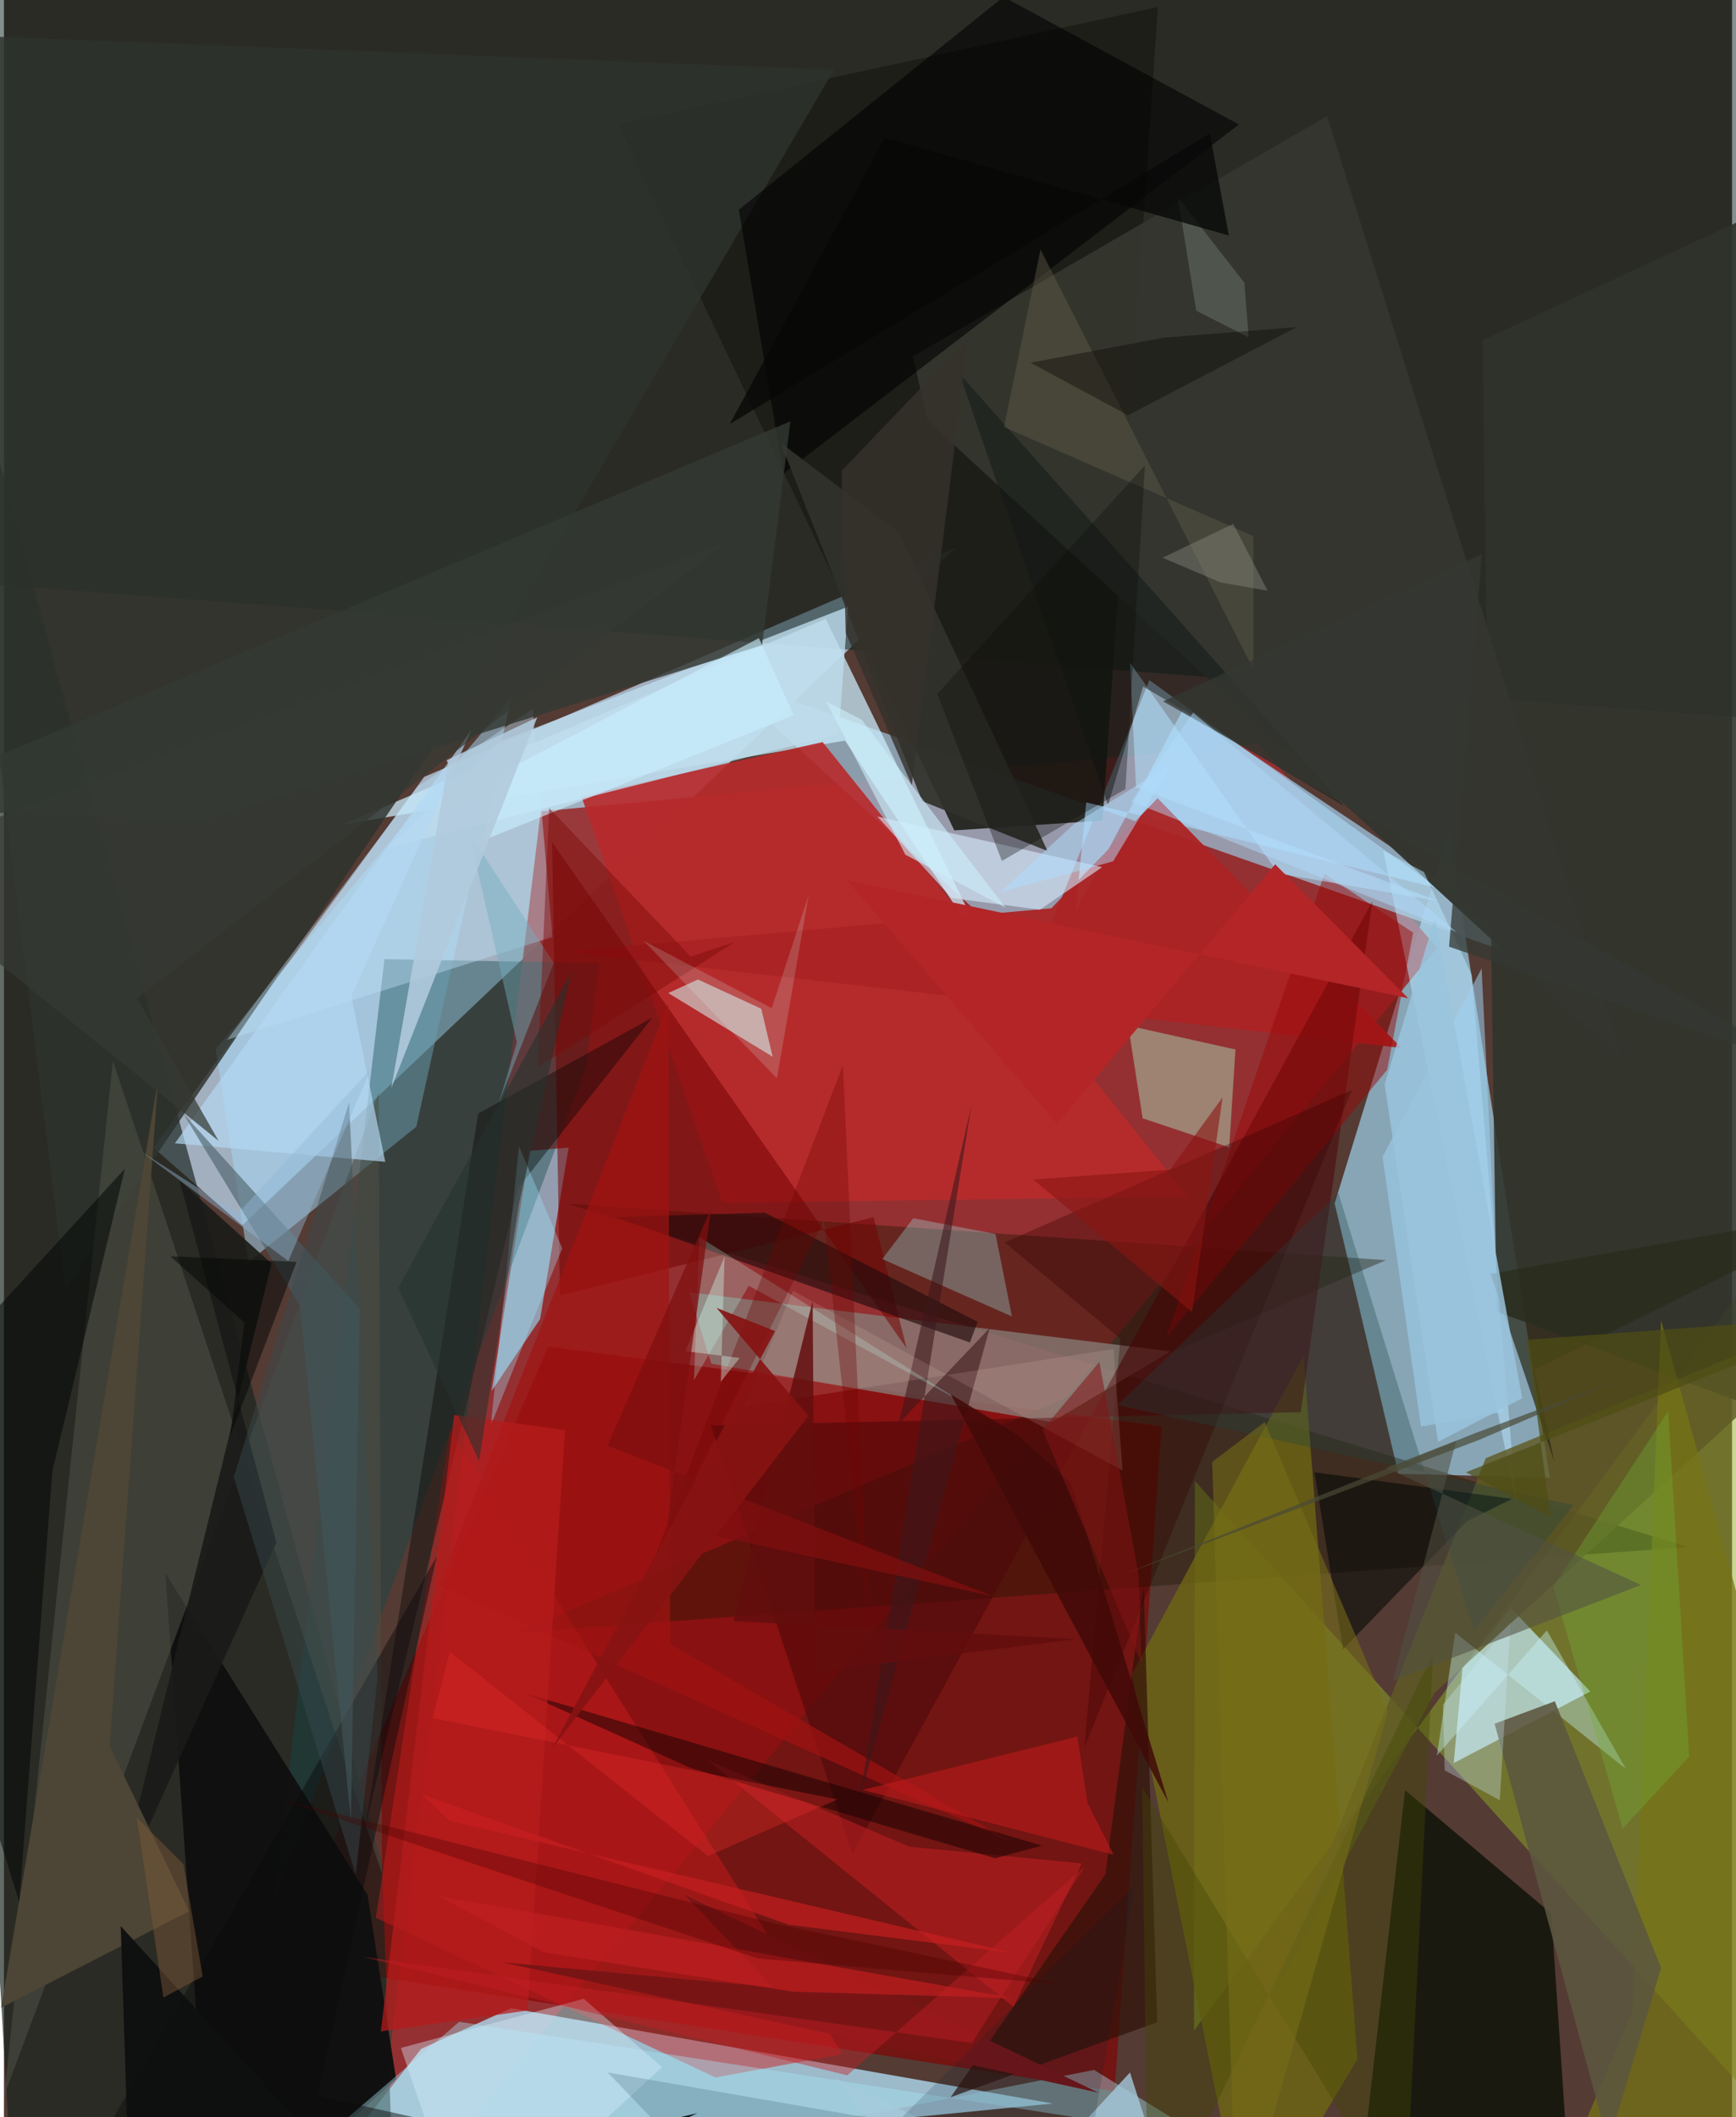 <svg xmlns="http://www.w3.org/2000/svg" width="228" height="278" viewBox="0 0 836 1024"><path fill="#543b34" d="M0 0h836v1024H0z"/><path fill="#bdd8f0" fill-opacity=".741" d="M460.787 264.658L115.279 592.69l-42.94-37.572 130.945-179.344z"/><path fill="#a3defc" fill-opacity=".647" d="M699.084 402.325l48.773 312.373-73.264-1.878-30.842-130.768z"/><path fill="#9a3032" fill-opacity=".922" d="M259.673 392.454l347.119-32.698 86.574 98.61L175.396 1086z"/><path fill="#add8ed" fill-opacity=".808" d="M245.349 971.312l262.073 46.09-353.605 34.7 47.979-61.117z"/><path fill="#001c18" fill-opacity=".49" d="M842.27-37.088l18.972 385.692L-62 278.424-51.329-62z"/><path fill="#9ab7cb" fill-opacity=".788" d="M554.12 328.984l-55.455 137.544-153.82-140.608 400.263 140.837z"/><path fill="#90ac28" fill-opacity=".494" d="M576.127 716.297L898 1072.84V546.113L575.694 982.189z"/><path fill="#850001" fill-opacity=".651" d="M537.286 1011.49l22.778-321.678-296.74-38.517L134.04 948.896z"/><path fill="#19241e" fill-opacity=".675" d="M188.692 1070.088L5.628 1086-57.603 19.887l240.612 882.404z"/><path fill="#1c1c17" fill-opacity=".89" d="M459.74 401.64l71.729-4.776L558.246 3.376l-261.3 56.74z"/><path fill="#c8f0fe" fill-opacity=".675" d="M728.963 777.772l38.46 40.344-66.085 34.643 4.24-45.924z"/><path fill="#ccefff" fill-opacity=".718" d="M397.529 299.305l-234.013 99.566 243.351-40.644 72.354 108.523z"/><path fill="#94defa" fill-opacity=".624" d="M273.158 555.036l-18.914 1.579-18.329 116.168 23.446-34.766z"/><path fill="#000b01" fill-opacity=".694" d="M748.53 925.48l8.62 127.777-104.136 29.18 24.816-216.62z"/><path fill="#a4d8f5" fill-opacity=".514" d="M102.398 507.568l143.058-170.15-45.993 207.55-81.163 65.445z"/><path fill="#2f342c" fill-opacity=".898" d="M722.073 634.353l170.07 63L898 79.862l-182.724 84.764z"/><path fill="#1b1601" fill-opacity=".38" d="M668.553 609.512L249 789.545l565.7-41.291-542.253-166.057z"/><path fill="#b82a2b" fill-opacity=".906" d="M396.034 358.915L279.31 385.044l68.206 196.71 225.226-2.992z"/><path fill="#867a74" fill-opacity=".784" d="M331.451 625.02l232.897 28.579-57.457 34.239-164.68-28.246z"/><path fill="#10494b" fill-opacity=".404" d="M184.076 463.894l103.873 1.948-6.258 49.768-151.364 405.17z"/><path fill="#a9d8f8" fill-opacity=".655" d="M704.932 432.297l-134.248-89.72-52.245 98.043 5.127-52.557z"/><path fill="#cb1c1e" fill-opacity=".475" d="M344.201 1004.786l61.481-11.287-189.91-301.973-35.86 236.01z"/><path fill="#6f6813" fill-opacity=".773" d="M628.698 655.768L545.64 809.734 601.06 1086l53.696-90.143z"/><path fill="#33352e" fill-opacity=".98" d="M446.82 203.396l-7.11-31.03L640.093 56.16l143.16 456.773z"/><path fill="#101010" fill-opacity=".969" d="M189.693 1005.6l-13.788-89.167-97.847-155.569L100.924 1086z"/><path fill="#2e332e" fill-opacity=".835" d="M222.242 339.74L401.47 33.849-46.087 16.094 29.85 623.366z"/><path fill="#aeffd5" fill-opacity=".396" d="M595.767 507.605l-51.893-11.565 6.982 44.837 41.91 14.05z"/><path fill="#ab2324" fill-opacity=".949" d="M558.101 386.05l-51.42 53.283-235.734 20.96 405.118 46.573z"/><path fill="#b9e5ff" fill-opacity=".514" d="M667.237 411.35l19.739 10.431 23.08 49.748 21.548 255.652z"/><path fill="#720000" fill-opacity=".525" d="M265.18 407.393l171.485 244.704-15.967-63.395-151.721 37.883z"/><path fill="#4c0709" fill-opacity=".58" d="M342.022 689.39l285.352-6.358 34.603-247.035-251.563 460.791z"/><path fill="#000103" fill-opacity=".592" d="M377.034 229.13L597.436 60.205 483.562-1.527 355.5 101.43z"/><path fill="#4e4f44" fill-opacity=".557" d="M52.703 513.086L.181 1013.268 181.24 528.75l1.671 377.674z"/><path fill="#d3faf6" fill-opacity=".549" d="M321.373 480.313l50.504 30.805-5.509-23.229-30.65-14.146z"/><path fill="#5f5b25" fill-opacity=".831" d="M692.14 818.753L898 630.81l-181.156 74.465-105.48 265.13z"/><path fill="#d6eeff" fill-opacity=".588" d="M501.088 439.99l-42.677-5.631-35.903-39.432 108.795 24.5z"/><path fill="#a6e4f3" fill-opacity=".412" d="M94.487 1086l125.755-108.123 359.895 55.742-52.77-32.466z"/><path fill="#301209" fill-opacity=".71" d="M557.917 978.064l-99.935 36.288 74.844-107.8 18.497-139.426z"/><path fill="#a3fdff" fill-opacity=".29" d="M479.678 596.82l7.94 39.896-62.708-27.749 14.993-19.752z"/><path fill="#bde2f8" fill-opacity=".408" d="M200.39 380.264l-92.43 122.658 157.401-49.737-9.565-110.371z"/><path fill="#bf1f23" fill-opacity=".553" d="M340.266 851.247l148.083 119.414 33.044-69.401-83.408-8.08z"/><path fill="#777515" fill-opacity=".714" d="M801.658 638.62l-13.9 334.203L739.709 1086 898 986.131z"/><path fill="#32322c" fill-opacity=".929" d="M432.956 257.55l-57.253-43.41 68.524 173.387 60.621 24.077z"/><path fill="#a0d1f2" fill-opacity=".541" d="M685.503 690.02l-18.587-130.525 47.929-91.095 10.508 214.446z"/><path fill="#070501" fill-opacity=".392" d="M174.914 883.137l54.489-344.562 84.33-46.422-64.886 82.332z"/><path fill="#010603" fill-opacity=".545" d="M634.002 712.114l95.553 12.832-21.766 10.813-59.946 61.938z"/><path fill="#220b0c" fill-opacity=".639" d="M368.088 586.537l-72.353 2.15 171.58 60.624 3.715-9.951z"/><path fill="#c8f7ff" fill-opacity=".392" d="M693.189 849.161l53.227-60.572 38.226 66.959-82.535-65.876z"/><path fill="#1a1b18" fill-opacity=".898" d="M53.383 920.511l78.428-174.489-46.865-175.036 44.501 40.102z"/><path fill="#5c563f" fill-opacity=".882" d="M776.165 1036.94l25.505-85.127-51.402-128.97-29.145 10.865z"/><path fill="#4d4535" d="M51.159 844.526l23.375-321.943-75.92 448.483 90.989-46.684z"/><path fill="#9a0808" fill-opacity=".482" d="M669.15 517.445l12.567-66.378-42.914-28.452-76.487 224.18z"/><path fill="#b3e1fe" fill-opacity=".545" d="M693.64 435.735l-77.17-13.267-71.724-101.955 2.917 60.214z"/><path fill="#a01312" fill-opacity=".694" d="M322.288 795.174l-.922-309.904-110.85 281.503 276.486 123.97z"/><path fill="#010405" fill-opacity=".518" d="M-62 696.911L58.502 565.263 23.42 711.525 7.394 919.92z"/><path fill="#bedcec" fill-opacity=".796" d="M403.831 355.082l4.49-61.63-168.317 65.198-54.468 51.386z"/><path fill="#333933" fill-opacity=".816" d="M380.467 203.78L-62 390.56l156.675 6.78 272.085-85.29z"/><path fill="#292b1b" fill-opacity=".722" d="M740.477 662.533l9.658 44.825-30.96-91.226L898 584.512z"/><path fill="#3b181b" fill-opacity=".576" d="M476.867 642.341l-63.094 228.596 54.35-336.724-35.158 154.185z"/><path fill="#b4d9f3" fill-opacity=".678" d="M184.477 561.923L82.69 552.985l143.37-199.728-58.047 128.659z"/><path fill="#c01b1d" fill-opacity=".58" d="M415.405 865.734l121.455 31.36-12.706-25.128-4.876-32.05z"/><path fill="#350000" fill-opacity=".333" d="M522.708 845.034l17.363-197.532-55.99-46.604 167.965-73.684z"/><path fill="#b5ffee" fill-opacity=".247" d="M336.421 598.298l127.043 79.794-103.157-56.204-26.497 45.666z"/><path fill="#0f1714" fill-opacity=".467" d="M462.14 180.607l186.19 209.27-97.229-57.875-16.973 57.396z"/><path fill="#d6f1fc" fill-opacity=".388" d="M280.482 966.732l-88.456 23.79L224.681 1086l93.677-86.176z"/><path fill="#1e4444" fill-opacity=".314" d="M759.278 727.973l-48.148 60.702-65.567-211.528L538.738 679.55z"/><path fill="#0c0b0d" fill-opacity=".475" d="M477.404 1086l-325.654-72.304 57.543-260.732L45.025 1038.1z"/><path fill="#b0defd" fill-opacity=".506" d="M517.631 398.597l-35.784 32.989 54.708-14.985 28.554-47.202z"/><path fill="#0e0000" fill-opacity=".475" d="M252.214 819.02l80.063 36.131 147.17 43.638 22.726-6.123z"/><path fill="#9de7ff" fill-opacity=".333" d="M249.147 554.363l20.943 49.419-13.602 33.346-20.965 52.352z"/><path fill="#605c4a" fill-opacity=".439" d="M483.803 206.55l120.633 52.754.041 64.566-103.036-203.23z"/><path fill="#b61c1b" fill-opacity=".741" d="M271.41 691.682l-53.617-7.31-35.456 298.14 70.987-10.11z"/><path fill="#343833" fill-opacity=".753" d="M874.296 517.469l-313.53-178.25 154.25-71.238-15.919 189.905z"/><path fill="#a5cbdc" fill-opacity=".788" d="M402.118 1005.218L467.304 1086l77.438-83.63 26.785 83.63z"/><path fill="#424903" fill-opacity=".392" d="M677.87 1073.046l13.553-273.461L553.487 1086l-2.867-221.6z"/><path fill="#495f66" fill-opacity=".604" d="M172.136 633.047l-4.303 247.804-24.58-249.237-56.502-93.011z"/><path fill="#74aebd" fill-opacity=".443" d="M248.156 504.164l-23.207-101.416 41.043 62.945-26.543 67.708z"/><path fill="#0c0e0a" fill-opacity=".341" d="M542.534 381.642l-59.74 34.776-31.297-80.752 100.48-110.594z"/><path fill="#7c897c" fill-opacity=".38" d="M576.78 150.278l-8.883-54.838 32.176 41.3 2.086 26.423z"/><path fill="#ebc4bf" fill-opacity=".153" d="M536.78 652.472l4.372 58.743-159.437-86.886-23.507 55.93z"/><path fill="#791415" d="M241.346 949.135l288.24 63.027-200.409-95.719 43.051 44.762z"/><path fill="#72ad36" fill-opacity=".357" d="M749.597 767.433l33.479 116.936 32.203-34.796-10.175-167.038z"/><path fill="#0e0f0f" fill-opacity=".957" d="M61.538 1086l-5.051-154.408L196.724 1086l138.813-63.96z"/><path fill="#776f18" fill-opacity=".565" d="M609.935 687.8l59.618 140.056L596.283 1086 584.5 707.08z"/><path fill="#cae9f8" fill-opacity=".322" d="M723.623 870.695l5.18-85.901-32.707 39.744.903 31.73z"/><path fill="#002134" fill-opacity=".161" d="M524.628 1042.817l22.343-131.012L372.322 1086l-80.248-83.626z"/><path fill="#515042" fill-opacity=".561" d="M671.87 812.987l120.062-46.41-123.356-56.683 34.04-13.131z"/><path fill="#c9efff" fill-opacity=".624" d="M365.21 308.63l-126.534 66.227-6.56 31.467L382.01 345.93z"/><path fill="#b1cadd" fill-opacity=".878" d="M187.384 526.276l27.494-156.892-.728-1.697 43.847-20.742z"/><path fill="#7b0908" fill-opacity=".447" d="M258.185 516.228l5.572-125.417 68.497 71.891 21.423-7.162z"/><path fill="#b32628" fill-opacity=".992" d="M614.956 418.039L509.41 543.604l-101.507-117.85 271.461 57.07z"/><path fill="#c32025" fill-opacity=".431" d="M173.527 946.405l234.437 57.357 114.94-101.046-54.705 85.417z"/><path fill="#25332d" fill-opacity=".565" d="M229.864 706.637l19.293-124.384 25.296-112.067-83.754 152.648z"/><path fill="#6c0302" fill-opacity=".333" d="M405.85 515.263l-92.765 242.481 83.61-167.534 21.628 197.177z"/><path fill="#c01e20" fill-opacity=".698" d="M209.84 916.898l51.344 27.384 120.566 19.016 106.423 3.148z"/><path fill="#d0f9ed" fill-opacity=".392" d="M355.927 656.804l-26.299-3.295 18.99-45.846-1.818 60.625z"/><path fill="#0a0700" fill-opacity=".38" d="M496.582 175.43l64.495-12.11 64.274-5.108-81.546 42.657z"/><path fill="#394a4e" fill-opacity=".447" d="M170.15 906.758l10.612-95.169-13.818-278.32L111.2 714.48z"/><path fill="#c81f21" fill-opacity=".659" d="M202.298 867.915l177.333 63.006 108.602 13.68-272.768-63.907z"/><path fill="#d1fffa" fill-opacity=".173" d="M373.963 521.564l15.324-88.621-17.861 54.677-62.07-32.641z"/><path fill="#630e0e" fill-opacity=".843" d="M392.442 808.595l-1.21-179.437-38.355 154.922 166.013 8.682z"/><path fill="#400a08" fill-opacity=".843" d="M516.37 717.444l46.926 154.244-105.24-197.292 31.935 19.433z"/><path fill="#4e4d14" fill-opacity=".718" d="M736.721 648.023l11.545 85.867-41.025-21.791L898 636.1z"/><path fill="#91b8d5" fill-opacity=".435" d="M113.22 586.827l-46.914-29.85 71.243 52.918 40.095-93.088z"/><path fill="#e32d29" fill-opacity=".349" d="M403.237 870.332L207.4 830.977l8.306-32.113 124.815 98.84z"/><path fill="#9ac3dd" fill-opacity=".851" d="M692.32 443.689l-24.387 80.75 25.824 172.966 40.72-21.114z"/><path fill="#070807" fill-opacity=".776" d="M583.343 64.595l9.227 49.324L426.1 66.565l-75.01 138.576z"/><path fill="#cbeefb" fill-opacity=".604" d="M414.979 348.142l69.578 90.877-48.512-25.65-38.298-74.137z"/><path fill="#353934" fill-opacity=".722" d="M103.815 551.77L-62 417.679l410.514-154.843L64.392 482.749z"/><path fill="#88887c" fill-opacity=".435" d="M560.48 269.766l34.21-16.373 16.65 32.34-22.728-4.007z"/><path fill="#4a4936" fill-opacity=".698" d="M780.227 667.698l-66.52 28.694-174.33 65.982 172.651-69.329z"/><path fill="#450000" fill-opacity=".318" d="M133.089 870.094l231.64 77.171 147.514 12.603-139.39-29.597z"/><path fill="#7c5839" fill-opacity=".467" d="M64.278 879.173l22.56 22.483 9.305 54.258-19 10.235z"/><path fill="#8a1512" fill-opacity=".596" d="M574.773 634.608l14.746-103.827-25.433 34.942-66.142 4.771z"/><path fill="#841315" fill-opacity=".529" d="M550.394 804.638L502.45 691.535l27.484-32.829 18.899 102.791z"/><path fill="#35322b" fill-opacity=".816" d="M466.548 163.674l-27.371 216.115-31.971-73.733-1.95-78.32z"/><path fill="#7e0f0f" fill-opacity=".753" d="M291.946 699.222l50.177-114.809-21.268 153.258 157.936 34.461z"/><path fill="#861312" fill-opacity=".91" d="M344.729 632.592l44.418 52.234-123.78 160.58 107.672-201.594z"/><path fill="#b1dafc" fill-opacity=".482" d="M639.464 425.329l63.257 25.462-127.414-106.099-29.965 42.919z"/><path fill="#020704" fill-opacity=".506" d="M80.515 607.633l35.81 32.087-6.949 55.152 32.154-84.584z"/></svg>